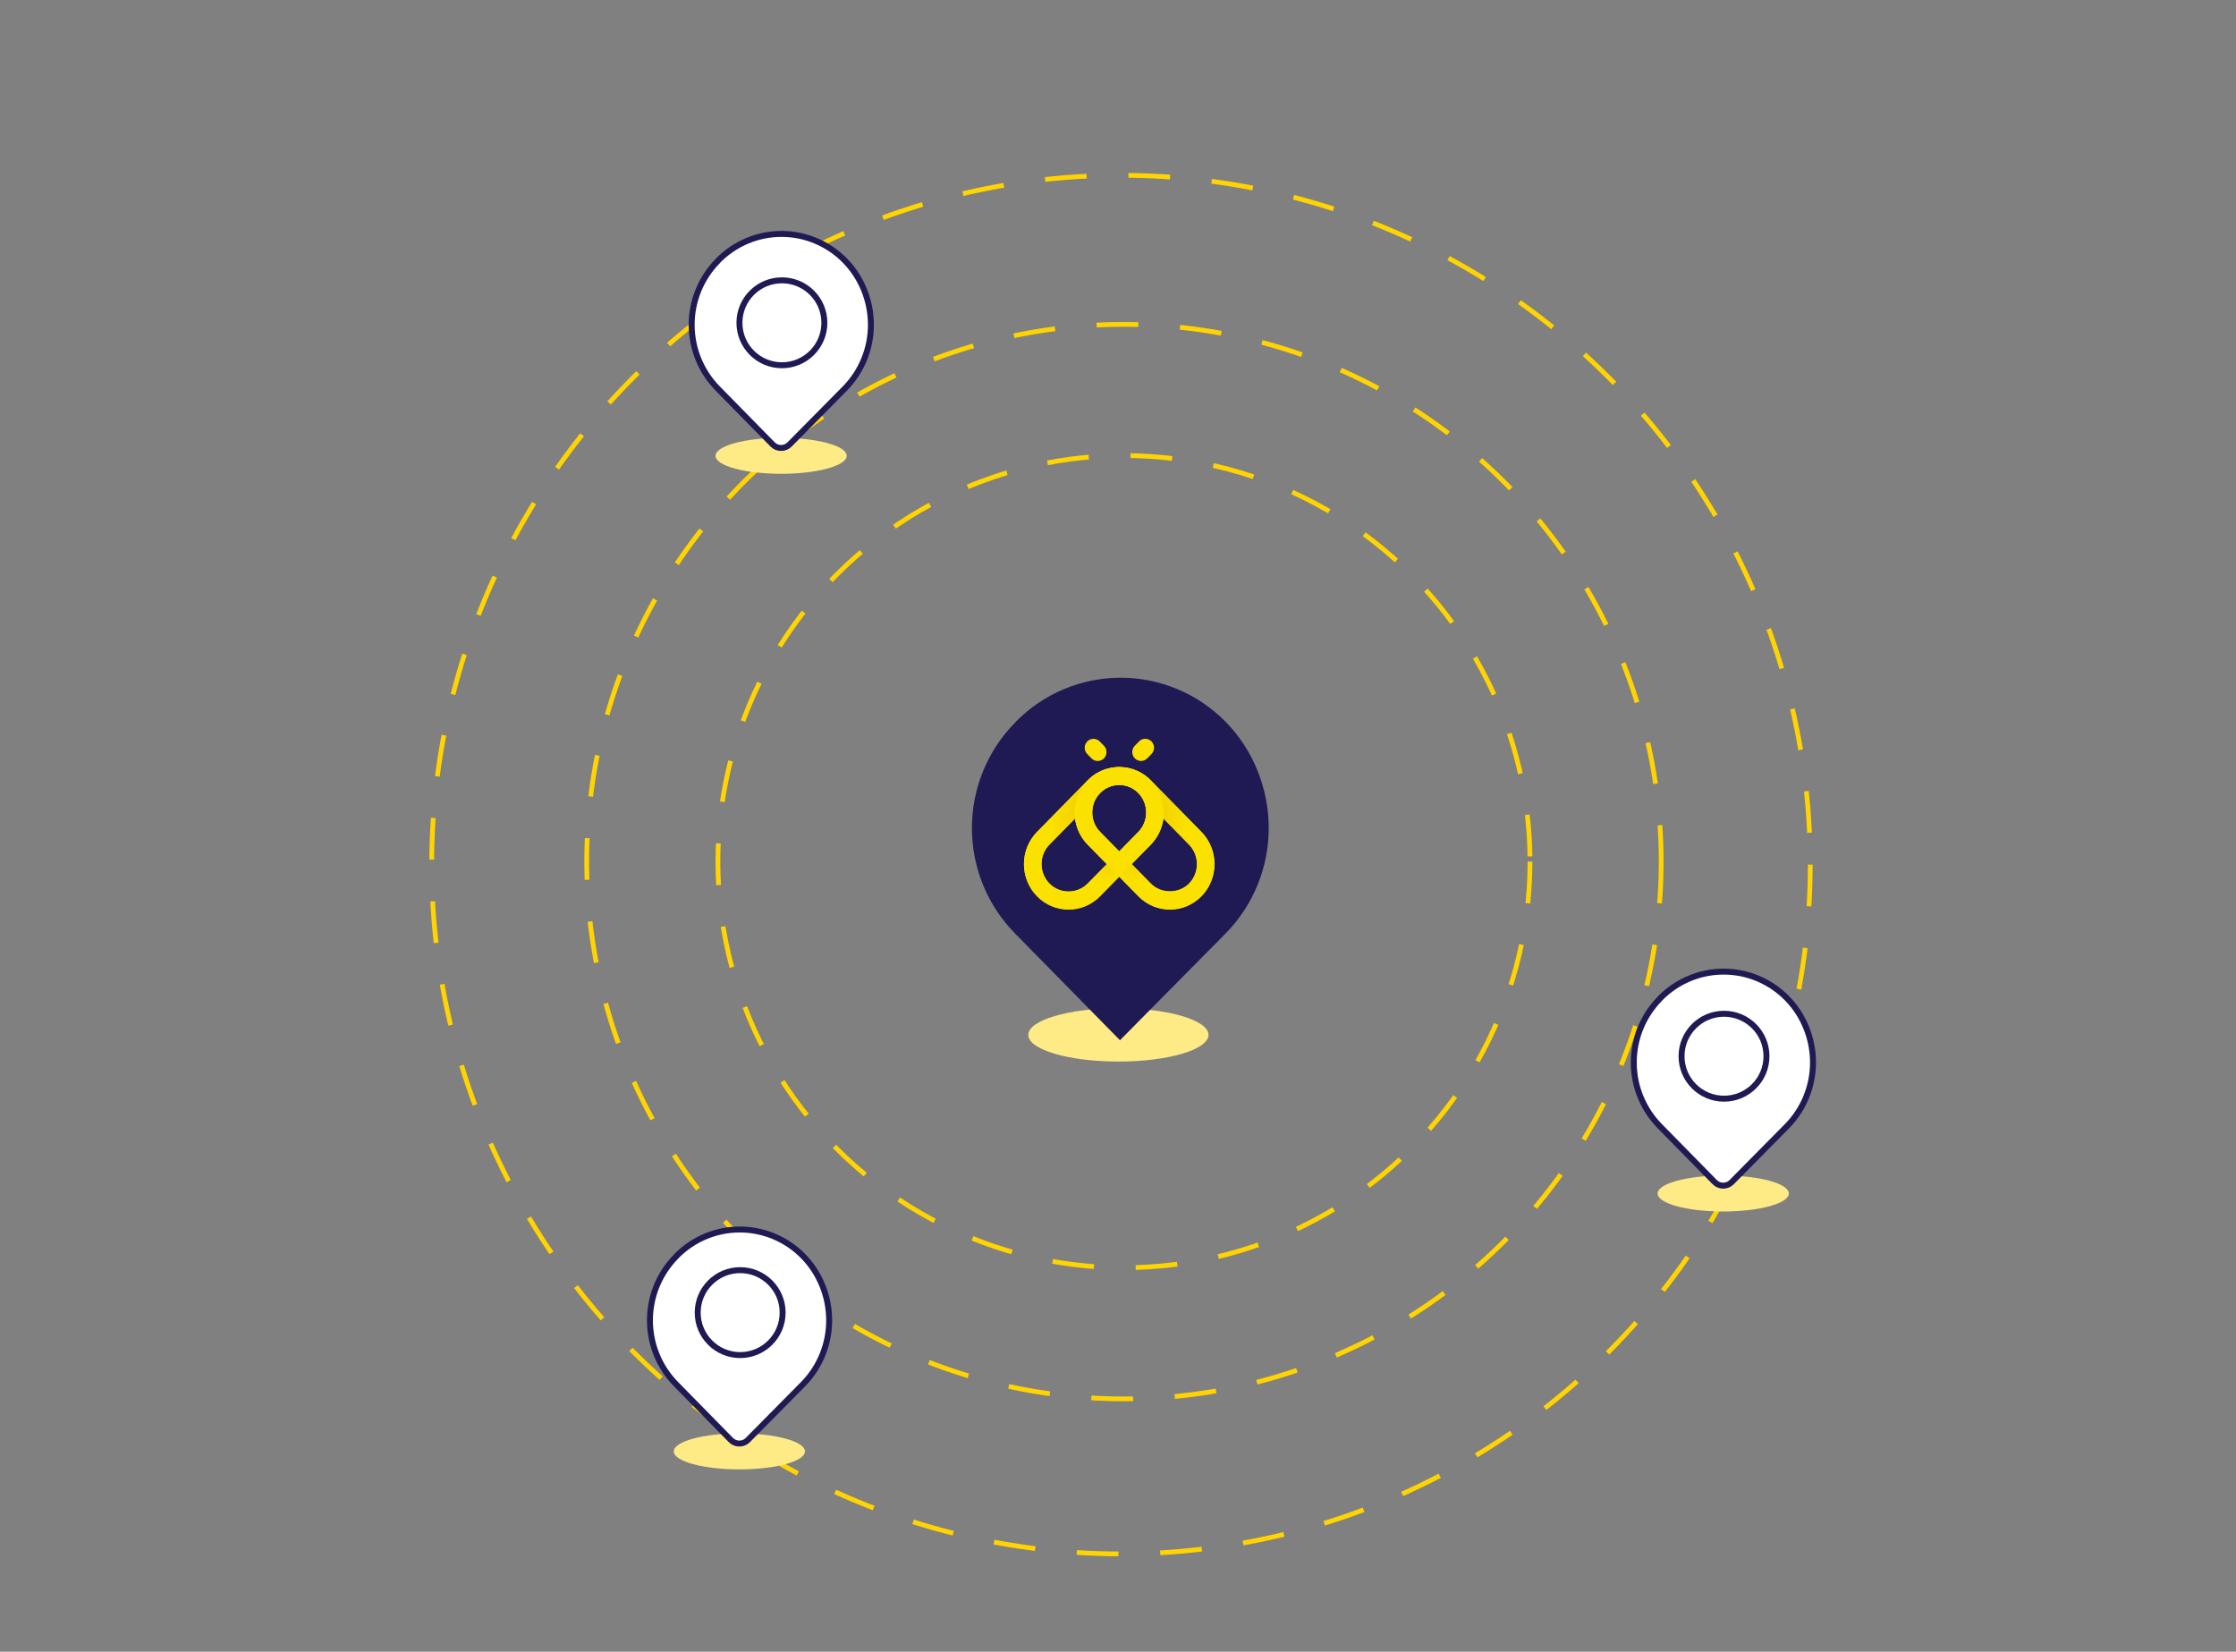 <svg width="375" height="277" viewBox="0 0 375 277" fill="none" xmlns="http://www.w3.org/2000/svg">
<rect x="0" y="0" width="375" height="277" fill="#808080" stroke="none"/>
<ellipse cx="187.566" cy="173.56" rx="15.111" ry="4.47" fill="#FFEB86"/>
<path d="M212.778 138.87C212.778 132.228 210.163 125.713 205.507 121.007C203.206 118.678 200.47 116.829 197.456 115.568C194.443 114.307 191.212 113.657 187.948 113.657C184.685 113.657 181.453 114.307 178.44 115.568C175.426 116.829 172.691 118.678 170.389 121.007L170.271 121.15C165.614 125.856 163 132.228 163 138.87C163 145.512 165.614 151.884 170.271 156.59L187.83 174.454L205.507 156.59C210.163 151.884 212.778 145.512 212.778 138.87Z" fill="#1F1A54"/>
<path d="M201.497 139.509L193.002 130.858C191.36 129.186 189.138 128.454 186.991 128.666C185.319 128.828 183.693 129.56 182.418 130.858L173.922 139.509C171.006 142.478 171.006 147.312 173.922 150.281C175.381 151.766 177.295 152.508 179.209 152.508C181.124 152.508 183.043 151.766 184.501 150.281L187.71 147.014L190.924 150.286C192.337 151.725 194.212 152.518 196.21 152.518C198.209 152.518 200.084 151.725 201.497 150.286C204.413 147.312 204.413 142.478 201.497 139.509ZM184.506 132.979C185.389 132.08 186.549 131.631 187.71 131.631C188.87 131.631 190.031 132.08 190.914 132.979C192.679 134.777 192.679 137.711 190.914 139.509L187.71 142.771L184.506 139.509C182.74 137.711 182.735 134.777 184.506 132.979ZM182.418 148.16C180.652 149.958 177.771 149.963 176.005 148.16C174.24 146.357 174.24 143.428 176.005 141.63L180.31 137.246C180.519 138.852 181.218 140.403 182.428 141.635L185.632 144.898L182.418 148.16ZM199.419 148.16C197.708 149.902 194.717 149.902 193.006 148.16L189.793 144.887L192.997 141.625C194.207 140.393 194.906 138.842 195.109 137.241L199.414 141.63C201.185 143.433 201.185 146.362 199.419 148.16Z" fill="#FBE100"/>
<path d="M183.058 127.186C183.345 127.479 183.722 127.626 184.099 127.626C184.476 127.626 184.853 127.479 185.141 127.186C185.716 126.6 185.716 125.651 185.141 125.065L184.431 124.343C183.856 123.757 182.924 123.757 182.349 124.343C181.773 124.929 181.773 125.878 182.349 126.464L183.058 127.186Z" fill="#FBE100"/>
<path d="M191.365 127.621C191.742 127.621 192.119 127.474 192.406 127.181L193.116 126.459C193.691 125.873 193.691 124.924 193.116 124.338C192.54 123.752 191.608 123.752 191.033 124.338L190.323 125.06C189.748 125.646 189.748 126.595 190.323 127.181C190.611 127.474 190.988 127.621 191.365 127.621Z" fill="#FBE100"/>
<path d="M201.491 139.537L192.995 130.876C191.535 129.39 189.619 128.647 187.703 128.647V131.647C188.863 131.648 190.023 132.098 190.906 132.998C192.674 134.801 192.674 137.734 190.906 139.536L187.702 142.802V147.045L190.914 150.319C192.327 151.759 194.204 152.552 196.201 152.552C198.199 152.552 200.077 151.759 201.489 150.319C204.407 147.346 204.407 142.509 201.491 139.537ZM199.41 148.198C197.696 149.944 194.71 149.944 192.997 148.198L189.784 144.923L192.988 141.657C194.195 140.427 194.902 138.879 195.11 137.275L199.411 141.659C201.177 143.462 201.177 146.395 199.41 148.198Z" fill="url(#paint0_radial)"/>
<path d="M173.915 150.319C175.328 151.76 177.205 152.553 179.202 152.553C181.2 152.553 183.078 151.759 184.49 150.319L187.702 147.045V142.802L184.498 139.536C182.73 137.733 182.73 134.8 184.498 132.999C185.381 132.099 186.541 131.648 187.701 131.647V128.648C185.785 128.648 183.869 129.39 182.409 130.877L173.915 139.538C170.998 142.51 170.998 147.347 173.915 150.319ZM175.996 141.659L180.297 137.275C180.505 138.879 181.212 140.428 182.418 141.658L185.622 144.923L182.41 148.198C180.696 149.945 177.709 149.945 175.997 148.198C174.228 146.395 174.228 143.462 175.996 141.659Z" fill="url(#paint1_radial)"/>
<path d="M192.988 130.876C192.814 130.699 192.634 130.533 192.447 130.377V130.371C191.18 129.311 189.649 128.741 188.097 128.658C188.09 128.657 188.082 128.657 188.075 128.657C187.979 128.652 187.883 128.65 187.787 128.649C187.77 128.649 187.753 128.647 187.735 128.647C187.649 128.647 187.562 128.649 187.475 128.651C187.448 128.652 187.422 128.652 187.395 128.653C187.318 128.657 187.24 128.662 187.163 128.668C187.127 128.67 187.091 128.672 187.055 128.675C186.987 128.681 186.919 128.689 186.851 128.697C186.806 128.703 186.761 128.707 186.716 128.713C186.657 128.721 186.598 128.731 186.54 128.74C186.486 128.749 186.432 128.757 186.379 128.767C186.329 128.776 186.279 128.786 186.23 128.797C186.168 128.809 186.105 128.822 186.043 128.836C186.002 128.845 185.962 128.856 185.923 128.866C185.851 128.883 185.781 128.901 185.709 128.921C185.678 128.93 185.647 128.939 185.617 128.949C185.538 128.972 185.458 128.996 185.379 129.022C185.357 129.029 185.336 129.037 185.315 129.044C185.227 129.074 185.139 129.105 185.052 129.139C185.039 129.143 185.028 129.149 185.015 129.154C184.919 129.191 184.824 129.23 184.73 129.272C184.726 129.273 184.722 129.275 184.719 129.276C184.116 129.543 183.541 129.892 183.011 130.328V130.333C182.807 130.502 182.607 130.682 182.418 130.876C179.503 133.849 179.503 138.686 182.419 141.659L187.703 147.044L192.987 141.657C195.904 138.684 195.904 133.848 192.988 130.876ZM190.906 139.535L187.703 142.801L184.5 139.537C182.732 137.733 182.731 134.8 184.499 132.997C185.382 132.097 186.543 131.646 187.703 131.646C188.863 131.646 190.023 132.097 190.906 132.997C192.674 134.8 192.674 137.732 190.906 139.535Z" fill="#FAE100"/>
<circle cx="188.5" cy="144.5" r="90.1" stroke="#FFD400" stroke-width="0.8" stroke-dasharray="7 7"/>
<circle cx="188.5" cy="144.5" r="68.1" stroke="#FFD400" stroke-width="0.8" stroke-dasharray="7 7"/>
<circle cx="188" cy="145" r="115.6" stroke="#FFD400" stroke-width="0.8" stroke-dasharray="7 7"/>
<ellipse cx="289" cy="200.158" rx="11" ry="3.017" fill="#FFEB86"/>
<path d="M304.06 178.184C304.06 174.168 302.481 170.23 299.669 167.385C298.28 165.977 296.628 164.86 294.808 164.097C292.988 163.335 291.037 162.943 289.066 162.943C287.095 162.943 285.144 163.335 283.324 164.097C281.504 164.86 279.852 165.977 278.462 167.385L278.391 167.472C275.579 170.317 274 174.168 274 178.184C274 182.199 275.579 186.05 278.391 188.895L287.572 198.245C288.354 199.042 289.637 199.044 290.421 198.25L299.669 188.895C302.481 186.05 304.06 182.199 304.06 178.184Z" fill="white" stroke="#1F1A54" stroke-linecap="round" stroke-linejoin="round"/>
<circle cx="289.134" cy="177.134" r="7.122" fill="white" stroke="#1F1A54"/>
<ellipse cx="131" cy="76.442" rx="11" ry="3.017" fill="#FFEB86"/>
<path d="M146.06 54.468C146.06 50.453 144.481 46.515 141.669 43.67C140.28 42.262 138.628 41.144 136.808 40.382C134.988 39.619 133.037 39.227 131.066 39.227C129.095 39.227 127.144 39.619 125.324 40.382C123.504 41.144 121.852 42.262 120.462 43.67L120.391 43.756C117.579 46.601 116 50.453 116 54.468C116 58.483 117.579 62.335 120.391 65.18L129.572 74.53C130.354 75.326 131.637 75.328 132.421 74.535L141.669 65.18C144.481 62.335 146.06 58.483 146.06 54.468Z" fill="white" stroke="#1F1A54" stroke-linecap="round" stroke-linejoin="round"/>
<circle cx="131.134" cy="54.134" r="7.122" fill="white" stroke="#1F1A54"/>
<ellipse cx="124" cy="243.408" rx="11" ry="3.017" fill="#FFEB86"/>
<path d="M139.06 221.434C139.06 217.419 137.481 213.481 134.669 210.635C133.28 209.227 131.628 208.11 129.808 207.348C127.988 206.585 126.037 206.193 124.066 206.193C122.095 206.193 120.144 206.585 118.324 207.348C116.504 208.11 114.852 209.227 113.462 210.635L113.391 210.722C110.579 213.567 109 217.419 109 221.434C109 225.449 110.579 229.3 113.391 232.146L122.572 241.496C123.354 242.292 124.637 242.294 125.421 241.5L134.669 232.146C137.481 229.3 139.06 225.449 139.06 221.434Z" fill="white" stroke="#1F1A54" stroke-linecap="round" stroke-linejoin="round"/>
<circle cx="124.134" cy="220.134" r="7.122" fill="white" stroke="#1F1A54"/>
<defs>
<radialGradient id="paint0_radial" cx="0" cy="0" r="1" gradientUnits="userSpaceOnUse" gradientTransform="translate(187.999 136.882) scale(18.796 19.159)">
<stop stop-color="#EBBE00"/>
<stop offset="0.213" stop-color="#EFC700"/>
<stop offset="0.559" stop-color="#F9DF00"/>
<stop offset="0.582" stop-color="#FAE100"/>
</radialGradient>
<radialGradient id="paint1_radial" cx="0" cy="0" r="1" gradientUnits="userSpaceOnUse" gradientTransform="translate(187.407 136.882) rotate(180) scale(18.796 19.159)">
<stop stop-color="#EBBE00"/>
<stop offset="0.213" stop-color="#EFC700"/>
<stop offset="0.559" stop-color="#F9DF00"/>
<stop offset="0.582" stop-color="#FAE100"/>
</radialGradient>
</defs>
</svg>
